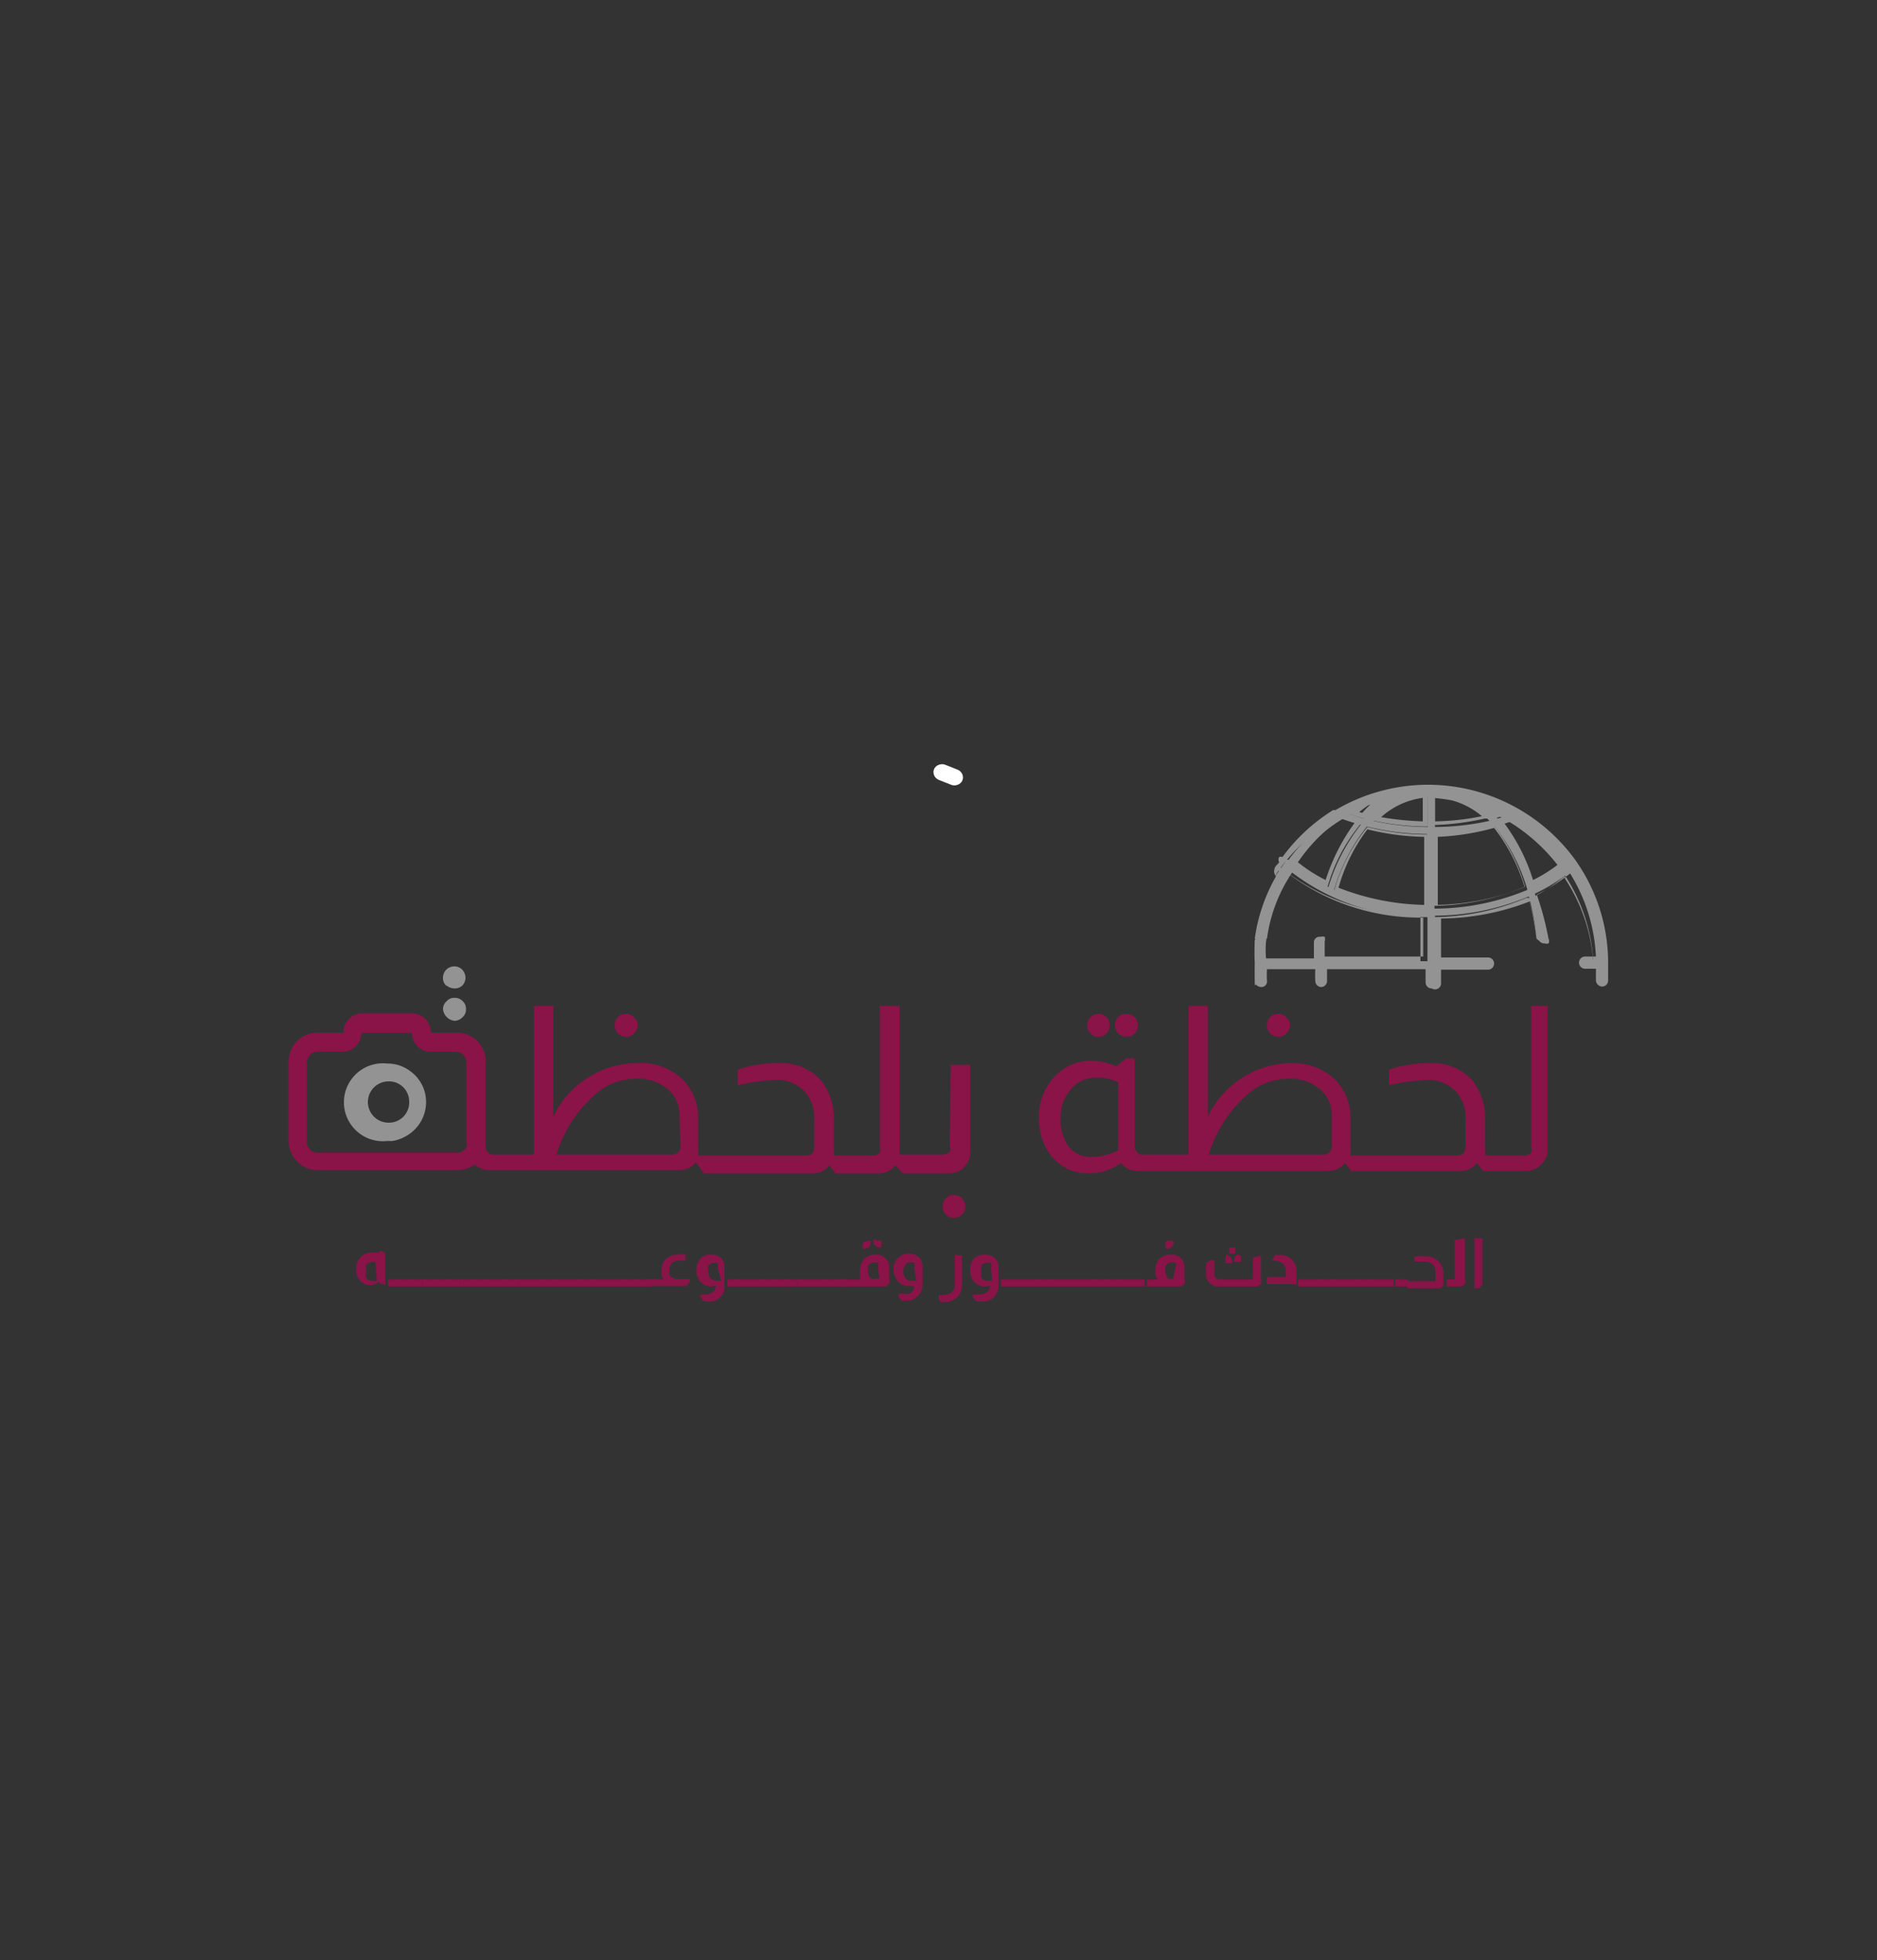 <svg xmlns="http://www.w3.org/2000/svg" viewBox="0 0 40 41.76"><rect x="0" y="0" width="40" height="41.76" fill="#333333" stroke="none"/><defs><style>.cls-1{fill:#8a1348;}.cls-2{fill:#939393;}.cls-3{fill:#fff;}</style></defs><title>Artboard 5</title><g id="Layer_3" data-name="Layer 3"><path class="cls-1" d="M8.21,26.71v.51s0,0,0,0,0,0,0,0h0v.15H8.19a.17.17,0,0,1-.12-.06.24.24,0,0,1-.18.07.26.26,0,0,1-.19-.07.33.33,0,0,1-.11-.27.34.34,0,0,1,.1-.26.29.29,0,0,1,.22-.09.4.4,0,0,1,.15,0l.06-.05ZM8,26.89H7.94a.19.19,0,0,0-.13.05.25.25,0,0,0,0,.15.2.2,0,0,0,0,.14.14.14,0,0,0,.12.06.19.19,0,0,0,.1,0Z"/><path class="cls-1" d="M8.53,27.26v.15H8.27v-.15Z"/><path class="cls-1" d="M8.79,27.26v.15H8.52v-.15Z"/><path class="cls-1" d="M9,27.26v.15H8.78v-.15Z"/><path class="cls-1" d="M9.3,27.26v.15H9v-.15Z"/><path class="cls-1" d="M9.55,27.26v.15H9.29v-.15Z"/><path class="cls-1" d="M9.8,27.26v.15H9.54v-.15Z"/><path class="cls-1" d="M10.06,27.26v.15H9.8v-.15Z"/><path class="cls-1" d="M10.31,27.26v.15h-.26v-.15Z"/><path class="cls-1" d="M10.57,27.26v.15H10.3v-.15Z"/><path class="cls-1" d="M10.82,27.26v.15h-.26v-.15Z"/><path class="cls-1" d="M11.07,27.26v.15h-.26v-.15Z"/><path class="cls-1" d="M11.33,27.26v.15h-.26v-.15Z"/><path class="cls-1" d="M11.58,27.26v.15h-.26v-.15Z"/><path class="cls-1" d="M11.84,27.26v.15h-.27v-.15Z"/><path class="cls-1" d="M12.09,27.26v.15h-.26v-.15Z"/><path class="cls-1" d="M12.35,27.26v.15h-.27v-.15Z"/><path class="cls-1" d="M12.6,27.26v.15h-.26v-.15Z"/><path class="cls-1" d="M12.85,27.26v.15h-.26v-.15Z"/><path class="cls-1" d="M13.11,27.26v.15h-.27v-.15Z"/><path class="cls-1" d="M13.36,27.26v.15H13.1v-.15Z"/><path class="cls-1" d="M13.62,27.26v.15h-.27v-.15Z"/><path class="cls-1" d="M13.87,27.26v.15h-.26v-.15Z"/><path class="cls-1" d="M14.15,27.26a.22.22,0,0,1-.05-.08.51.51,0,0,1,0-.13.3.3,0,0,1,.12-.25.42.42,0,0,1,.23-.07.45.45,0,0,1,.16,0v.13l-.14,0a.18.18,0,0,0-.2.2.2.2,0,0,0,0,.11.19.19,0,0,0,.15.08h.28v.06l-.07.09h-.78v-.15Z"/><path class="cls-1" d="M15.17,27.41a.31.31,0,0,1-.25-.11.4.4,0,0,1,0-.48.32.32,0,0,1,.24-.09.35.35,0,0,1,.18.05.26.26,0,0,1,.1.22v.26h0v.15h0a.33.33,0,0,1-.1.24.38.38,0,0,1-.17.08l-.13,0H15l-.07-.09v-.06H15c.16,0,.24-.06.26-.19Zm.12-.41a.1.1,0,0,0,0-.09.09.09,0,0,0-.07,0,.13.13,0,0,0-.12.05.2.2,0,0,0,0,.14.17.17,0,0,0,.05.14.17.17,0,0,0,.12.05h.1Z"/><path class="cls-1" d="M15.76,27.26v.15H15.5v-.15Z"/><path class="cls-1" d="M16,27.26v.15h-.27v-.15Z"/><path class="cls-1" d="M16.27,27.26v.15H16v-.15Z"/><path class="cls-1" d="M16.53,27.26v.15h-.27v-.15Z"/><path class="cls-1" d="M16.78,27.26v.15h-.26v-.15Z"/><path class="cls-1" d="M17,27.26v.15h-.26v-.15Z"/><path class="cls-1" d="M17.29,27.26v.15H17v-.15Z"/><path class="cls-1" d="M17.54,27.26v.15h-.26v-.15Z"/><path class="cls-1" d="M17.8,27.26v.15h-.27v-.15Z"/><path class="cls-1" d="M18.05,27.26v.15h-.26v-.15Z"/><path class="cls-1" d="M18.33,27.26a.31.31,0,0,1,0-.1.36.36,0,0,1,0-.11.38.38,0,0,1,.07-.21.35.35,0,0,1,.27-.11.25.25,0,0,1,.19.07.24.24,0,0,1,.09.2v.25a.13.13,0,0,1,0,.1.14.14,0,0,1-.11.06H18v-.15Zm.16-.82a.07.07,0,0,1,.06,0,.09.09,0,0,1,0,.07.11.11,0,0,1-.09.09.09.09,0,0,1-.07,0,.07.07,0,0,1,0-.06.07.07,0,0,1,.09-.09Zm.22.56a.18.18,0,0,0,0-.1l-.07,0a.14.14,0,0,0-.14.07.21.21,0,0,0,0,.12.2.2,0,0,0,.06.15.2.2,0,0,0,.13,0h.05s0,0,0,0Zm0-.56a.08.08,0,0,1,.07,0,.09.09,0,0,1,0,.07.09.09,0,0,1,0,.06.09.09,0,0,1-.07,0,.11.11,0,0,1-.09-.09.09.09,0,0,1,0-.07A.07.07,0,0,1,18.7,26.44Z"/><path class="cls-1" d="M19.48,27.4l-.12,0a.29.29,0,0,1-.24-.12.38.38,0,0,1-.08-.23.32.32,0,0,1,.09-.24.3.3,0,0,1,.24-.1.29.29,0,0,1,.19.06.24.24,0,0,1,.1.21v.37a.34.34,0,0,1-.12.28.3.3,0,0,1-.16.08l-.12,0h-.05l-.06-.08v-.07h.08C19.39,27.6,19.47,27.53,19.48,27.4Zm0-.4a.12.12,0,0,0,0-.1l-.07,0c-.05,0-.09,0-.11.05a.2.2,0,0,0-.05.14.25.25,0,0,0,.05.15.19.19,0,0,0,.13.05l.1,0Z"/><path class="cls-1" d="M20.5,26.75v.62a.38.38,0,0,1-.11.28.51.51,0,0,1-.18.09h-.16L20,27.66v-.07h.09c.17,0,.26-.08.26-.24v-.61Z"/><path class="cls-1" d="M21,27.41a.33.33,0,0,1-.25-.11.4.4,0,0,1,0-.48.32.32,0,0,1,.24-.09.35.35,0,0,1,.18.05.27.27,0,0,1,.11.22v.26h0v.15h0a.38.38,0,0,1-.11.24.34.34,0,0,1-.17.08l-.13,0h-.06l-.08-.09v-.06h.11c.16,0,.25-.06.26-.19Zm.12-.41a.12.12,0,0,0,0-.09.13.13,0,0,0-.08,0,.13.13,0,0,0-.12.05.2.2,0,0,0,0,.14.22.22,0,0,0,0,.14.17.17,0,0,0,.13.05h.09Z"/><path class="cls-1" d="M21.6,27.26v.15h-.27v-.15Z"/><path class="cls-1" d="M21.85,27.26v.15h-.26v-.15Z"/><path class="cls-1" d="M22.11,27.26v.15h-.27v-.15Z"/><path class="cls-1" d="M22.36,27.26v.15H22.1v-.15Z"/><path class="cls-1" d="M22.61,27.26v.15h-.26v-.15Z"/><path class="cls-1" d="M22.87,27.26v.15H22.6v-.15Z"/><path class="cls-1" d="M23.12,27.26v.15h-.26v-.15Z"/><path class="cls-1" d="M23.38,27.26v.15h-.27v-.15Z"/><path class="cls-1" d="M23.63,27.26v.15h-.26v-.15Z"/><path class="cls-1" d="M23.88,27.26v.15h-.26v-.15Z"/><path class="cls-1" d="M24.14,27.26v.15h-.27v-.15Z"/><path class="cls-1" d="M24.39,27.26v.15h-.26v-.15Z"/><path class="cls-1" d="M24.67,27.26a.31.31,0,0,1-.05-.1.36.36,0,0,1,0-.11.38.38,0,0,1,.07-.21.35.35,0,0,1,.27-.11.29.29,0,0,1,.2.07.26.26,0,0,1,.08.2v.25a.13.13,0,0,1,0,.1.14.14,0,0,1-.11.06h-.69v-.15Zm.38-.26a.13.13,0,0,0,0-.1l-.07,0a.14.14,0,0,0-.14.07.21.21,0,0,0,0,.12.2.2,0,0,0,.06.15.2.2,0,0,0,.13,0H25s0,0,0,0Zm-.11-.56a.07.07,0,0,1,.06,0,.09.09,0,0,1,0,.07.11.11,0,0,1-.09.09.09.09,0,0,1-.07,0,.09.09,0,0,1,0-.06.09.09,0,0,1,0-.07A.08.08,0,0,1,24.94,26.44Z"/><path class="cls-1" d="M26.87,26.75v.5a.18.18,0,0,1,0,.1.14.14,0,0,1-.12.06h-.8a.25.25,0,0,1-.16-.06.25.25,0,0,1-.09-.2v-.23l.09-.07h.09v.3a.1.1,0,0,0,.11.11h.71s0,0,0,0v-.47Zm-.71,0a.11.11,0,0,1,.09.09.09.09,0,0,1,0,.07.09.09,0,0,1-.06,0,.09.09,0,0,1-.07,0,.08.08,0,0,1,0-.07.07.07,0,0,1,0-.06A.09.09,0,0,1,26.16,26.71Zm.11-.17.05,0a.09.09,0,0,1,0,.07.09.09,0,0,1,0,.06l-.05,0-.07,0a.14.14,0,0,1,0-.06.14.14,0,0,1,0-.07Zm.1.17a.09.09,0,0,1,.07,0,.07.07,0,0,1,0,.06.08.08,0,0,1,0,.07.09.09,0,0,1-.07,0,.09.09,0,0,1-.06,0,.09.09,0,0,1,0-.07.11.11,0,0,1,.09-.09Z"/><path class="cls-1" d="M27.17,26.74h.11a.33.33,0,0,1,.26.11.32.32,0,0,1,.09.24v.18h0v.15h0l0-.06h0s0,0,0,0a.18.18,0,0,1-.1,0H27v-.15h.4s0,0,0,0v-.13a.23.23,0,0,0-.06-.16.34.34,0,0,0-.16-.06h-.07Z"/><path class="cls-1" d="M27.92,27.26v.15h-.26v-.15Z"/><path class="cls-1" d="M28.18,27.26v.15h-.27v-.15Z"/><path class="cls-1" d="M28.43,27.26v.15h-.26v-.15Z"/><path class="cls-1" d="M28.69,27.26v.15h-.27v-.15Z"/><path class="cls-1" d="M28.94,27.26v.15h-.26v-.15Z"/><path class="cls-1" d="M29.19,27.26v.15h-.26v-.15Z"/><path class="cls-1" d="M29.45,27.26v.15h-.27v-.15Z"/><path class="cls-1" d="M29.7,27.26v.15h-.26v-.15Z"/><path class="cls-1" d="M30,27.26v.15h-.27v-.15Z"/><path class="cls-1" d="M30.14,26.77a1.2,1.2,0,0,1,.24,0,.36.36,0,0,1,.38.36v.17h0v.15h0l0-.06h0a.14.14,0,0,1-.12.06h-.66v-.15h.61s0,0,0,0V27.1a.21.21,0,0,0-.06-.16.25.25,0,0,0-.17-.06l-.21,0Z"/><path class="cls-1" d="M31.22,26.38v.87a.13.13,0,0,1,0,.1.13.13,0,0,1-.11.06h-.28v-.15H31a0,0,0,0,0,0,0v-.84Z"/><path class="cls-1" d="M31.59,26.38v1l-.08.07h-.09V26.38Z"/><path class="cls-2" d="M26.74,20.52c0,.13,0,.26,0,.39s0,.06.07.06h0a.08.08,0,0,0,.07-.08c0-.1,0-.2,0-.29h1.19c0,.1,0,.2,0,.3a.07.07,0,0,0,.07.07h0a.08.08,0,0,0,.07-.08,2.71,2.71,0,0,1,0-.29h2.2v.33a.08.08,0,0,0,.08.07.07.07,0,0,0,.07-.07V20.6h1.06a.08.08,0,0,0,.08-.08.07.07,0,0,0-.08-.07H30.58v-.94a5.24,5.24,0,0,0,2-.41,5,5,0,0,1,.16.87.08.08,0,0,0,.07.07h0a.08.08,0,0,0,.07-.08,5.18,5.18,0,0,0-.17-.92,3.67,3.67,0,0,0,.79-.5,3.56,3.56,0,0,1,.59,1.91h-.28a.07.07,0,0,0-.07.07.08.08,0,0,0,.07.08h.28c0,.09,0,.19,0,.29a.06.06,0,0,0,.06.08h0a.07.07,0,0,0,.07-.06,2.55,2.55,0,0,0,0-.39,3.71,3.71,0,0,0-.66-2.13s0,0,0,0h0a3.76,3.76,0,0,0-1.14-1.07h0a3.74,3.74,0,0,0-3.87,0l0,0a3.78,3.78,0,0,0-1.09,1,.07.07,0,0,0-.06,0,.08.08,0,0,0,0,.08l-.11.16a.08.08,0,0,0,0,.11.07.07,0,0,0,.1,0l.08-.13a4.66,4.66,0,0,0,2.95,1v.94h-2.2a2.55,2.55,0,0,1,0-.39.08.08,0,0,0-.15,0c0,.13,0,.26,0,.4H26.89a3,3,0,0,1,0-.43.06.06,0,0,0-.06-.08.08.08,0,0,0-.09.06A4.53,4.53,0,0,0,26.74,20.52Zm3.69-2.9a5.5,5.5,0,0,1-1.16-.13,1.75,1.75,0,0,1,1.16-.58Zm.15-.71a1.75,1.75,0,0,1,1.16.58,5.5,5.5,0,0,1-1.16.13Zm-.15,2.45a5.22,5.22,0,0,1-2-.4,4,4,0,0,1,.7-1.35,5.41,5.41,0,0,0,1.28.16Zm-1.82-1.91a3.59,3.59,0,0,0,.39.12,4,4,0,0,0-.69,1.33,3.28,3.28,0,0,1-.74-.49A3.52,3.52,0,0,1,28.61,17.45Zm1-.43a2.09,2.09,0,0,0-.52.43l-.32-.1A3.06,3.06,0,0,1,29.62,17Zm1.78,0a3.06,3.06,0,0,1,.84.33c-.11,0-.21.07-.32.09A2.28,2.28,0,0,0,31.4,17Zm1.3,1.87A3.83,3.83,0,0,0,32,17.57l.39-.13a4,4,0,0,1,1,1A3,3,0,0,1,32.7,18.89Zm-2.12.47V17.77a5.41,5.41,0,0,0,1.28-.16,3.83,3.83,0,0,1,.7,1.35A5.22,5.22,0,0,1,30.58,19.36Z"/><path class="cls-2" d="M30.51,21.06a.13.13,0,0,1-.13-.13v-.28h-2.1c0,.08,0,.16,0,.24a.13.13,0,0,1-.12.14h0a.13.13,0,0,1-.13-.12,2.26,2.26,0,0,1,0-.26H27a1.85,1.85,0,0,0,0,.24.12.12,0,0,1-.11.14c-.09,0-.14-.05-.14-.12a2.55,2.55,0,0,1,0-.39,4.71,4.71,0,0,1,0-.53.14.14,0,0,1,.05-.08.17.17,0,0,1,.1,0l.08.05a.19.19,0,0,1,0,.1,2,2,0,0,0,0,.36H28c0-.12,0-.24,0-.35a.12.12,0,0,1,.14-.11.15.15,0,0,1,.09,0,.17.17,0,0,1,0,.1c0,.1,0,.2,0,.32h2.1v-.83a4.66,4.66,0,0,1-2.88-.94l-.06.08a.12.12,0,0,1-.17,0,.12.12,0,0,1-.06-.08.13.13,0,0,1,0-.09c0-.06.07-.1.1-.15a.11.11,0,0,1,0-.11.09.09,0,0,1,.07,0,3.85,3.85,0,0,1,1.08-1l.05,0a3.88,3.88,0,0,1,2-.54,3.88,3.88,0,0,1,3.13,1.63h0s0,0,0,0a3.79,3.79,0,0,1,.68,2.16c0,.13,0,.26,0,.39a.13.13,0,0,1-.13.12.14.14,0,0,1-.13-.14c0-.08,0-.16,0-.24h-.23a.13.13,0,1,1,0-.26h.23a3.68,3.68,0,0,0-.55-1.77,3.9,3.9,0,0,1-.71.45A6.47,6.47,0,0,1,33,20a.1.1,0,0,1,0,.1.12.12,0,0,1-.08,0h0a.13.13,0,0,1-.14-.11,7,7,0,0,0-.14-.8,5.31,5.31,0,0,1-1.93.38v.83h1a.13.13,0,0,1,0,.26h-1v.28A.13.13,0,0,1,30.51,21.06Zm-2.34-.52h2.32v.39s0,0,0,0v-.39h1.11s0,0,0,0,0,0,0,0H30.53v-1h0a5.17,5.17,0,0,0,2-.41l.06,0v.06a4.4,4.4,0,0,1,.16.88,0,0,0,0,0,0,0,0,0,0,0,0,0,0,5.82,5.82,0,0,0-.17-.91v0l0,0a3.52,3.52,0,0,0,.77-.5l0,0,0,.06a3.67,3.67,0,0,1,.61,1.93v.06h-.34a0,0,0,0,0,0,0,0,0,0,0,0,0,0h.34v.06c0,.11,0,.21,0,.3a0,0,0,0,0,0,0h0a0,0,0,0,0,0,0c0-.13,0-.25,0-.38a3.75,3.75,0,0,0-.65-2.1h0a3.84,3.84,0,0,0-1.13-1.07,3.75,3.75,0,0,0-1.92-.53,3.69,3.69,0,0,0-1.91.53l0,0a3.69,3.69,0,0,0-1.08,1l0,0h0s0,0,0,0,0,0,0,0v0l0,0a.86.86,0,0,0-.1.16s0,0,0,0h0a0,0,0,0,0,0,0,1,1,0,0,1,.08-.11l0-.08.05,0a4.6,4.6,0,0,0,2.91,1h.06v1H28.17v-.05c0-.15,0-.27,0-.39s0,0,0,0a0,0,0,0,0,0,0c0,.12,0,.25,0,.4v.05H26.84v-.06a3,3,0,0,1,0-.43h0s0,0,0,0a2.92,2.92,0,0,0,0,.51c0,.13,0,.25,0,.38a0,0,0,0,0,0,0s0,0,0,0,0-.19,0-.3v-.06h1.29v.06c0,.1,0,.2,0,.3a0,0,0,0,0,0,0s0,0,0,0,0-.2,0-.3Zm5.42-2.15v0l0,0Zm-3.06,1v-1.7h0a5.24,5.24,0,0,0,1.26-.16h0l0,0a3.9,3.9,0,0,1,.71,1.36v0l0,0a5.17,5.17,0,0,1-2,.41Zm.11-1.59v1.48a5.26,5.26,0,0,0,1.85-.38,3.85,3.85,0,0,0-.65-1.26A5.34,5.34,0,0,1,30.64,17.83Zm-.15,1.59h-.06a5.17,5.17,0,0,1-2-.41l0,0v0a3.81,3.81,0,0,1,.71-1.36l0,0h0a5.24,5.24,0,0,0,1.26.16h.06Zm-2-.49a5.27,5.27,0,0,0,1.86.38V17.83a5.35,5.35,0,0,1-1.21-.16A3.75,3.75,0,0,0,28.52,18.93Zm-.17,0-.06,0a3.42,3.42,0,0,1-.76-.49l0,0,0,0a3.64,3.64,0,0,1,1-1h.05c.12,0,.25.09.38.12l.08,0-.05.07a3.64,3.64,0,0,0-.67,1.3Zm-.71-.57a3.22,3.22,0,0,0,.64.42,4.24,4.24,0,0,1,.62-1.22l-.29-.09A3.58,3.58,0,0,0,27.64,18.4Zm5,.57,0-.06A4,4,0,0,0,32,17.6l-.05-.06.08,0,.38-.13h0a3.92,3.92,0,0,1,1.05,1l0,0,0,0a3.42,3.42,0,0,1-.76.49Zm-.56-1.37a4,4,0,0,1,.62,1.22,3,3,0,0,0,.64-.42,3.62,3.62,0,0,0-1-.9Zm-1.62.08h-.06a5.59,5.59,0,0,1-1.17-.14l-.1,0,.07-.07a1.85,1.85,0,0,1,1.2-.6h.06Zm-1.11-.22a6.38,6.38,0,0,0,1,.11V17A1.64,1.64,0,0,0,29.38,17.46Zm1.15.22v-.83h0a1.79,1.79,0,0,1,1.2.59l.06.07-.09,0a5.59,5.59,0,0,1-1.17.14Zm.11-.71v.6a5.36,5.36,0,0,0,1-.11A1.66,1.66,0,0,0,30.64,17Zm-1.52.54h0l-.33-.1-.11,0,.1-.06A3.4,3.4,0,0,1,29.6,17l.35-.09-.31.18a2.72,2.72,0,0,0-.5.42Zm-.2-.17.17.05a2.5,2.5,0,0,1,.23-.23A2.87,2.87,0,0,0,28.92,17.34Zm3,.17,0,0a2.43,2.43,0,0,0-.5-.42l-.31-.19.35.09a3.87,3.87,0,0,1,.85.34l.1.06-.11,0-.33.1Zm-.2-.35.24.22.16-.05Z"/><path class="cls-2" d="M9.69,21.75a.25.25,0,0,0,.17-.08.21.21,0,0,0,.07-.17.22.22,0,0,0-.07-.17.23.23,0,0,0-.17-.07.21.21,0,0,0-.17.07.23.23,0,0,0-.08.17.28.28,0,0,0,.25.25Z"/><path class="cls-2" d="M9.52,21a.27.27,0,0,0,.17.06A.23.23,0,0,0,9.85,21h0a.24.24,0,0,0,.07-.17.26.26,0,0,0-.07-.17.23.23,0,0,0-.17-.07.24.24,0,0,0-.24.24.21.21,0,0,0,.07.17Z"/><path class="cls-1" d="M13.34,22.09a.21.21,0,0,0,.17-.07.25.25,0,0,0,.08-.18.25.25,0,0,0-.08-.17.24.24,0,0,0-.17-.07.26.26,0,0,0-.17.07.23.23,0,0,0-.07.17.24.24,0,0,0,.07.18A.22.22,0,0,0,13.34,22.09Z"/><path class="cls-1" d="M20.24,24.41a.18.18,0,0,1,0,.13.2.2,0,0,1-.14.06h-.93a.5.5,0,0,0,0-.12V21.43h-.42v3a.17.17,0,0,1,0,.12.2.2,0,0,1-.15.07h-.83a.49.49,0,0,0,0-.12v-.62a1.32,1.32,0,0,0-.27-.86,1.17,1.17,0,0,0-.93-.37,2.65,2.65,0,0,0-.85.14v.33a4.62,4.62,0,0,1,.79-.11.8.8,0,0,1,.64.25.82.82,0,0,1,.2.6v.57c0,.13-.06.19-.18.19H14.88a.5.5,0,0,0,0-.12v-.65a1.16,1.16,0,0,0-.33-.85,1.31,1.31,0,0,0-1-.35,2,2,0,0,0-1.76,1.14V21.43h-.41V24.6H10.5a.14.14,0,0,1-.1-.05.16.16,0,0,1-.05-.14V22.55h0A.62.62,0,0,0,9.73,22H9.18a.4.4,0,0,0-.4-.41H7.72a.4.4,0,0,0-.4.41H6.77a.62.62,0,0,0-.62.62v1.69a.62.62,0,0,0,.62.62h3a.62.62,0,0,0,.35-.12.41.41,0,0,0,.31.12h4.06a.42.42,0,0,0,.34-.17h0L15,25h2.33a.42.42,0,0,0,.34-.17h0l.14.17h.92a.44.44,0,0,0,.35-.17h0l.16.17h1a.41.41,0,0,0,.33-.16.47.47,0,0,0,.11-.31V22.69h-.42ZM8.5,24.56H6.77a.23.23,0,0,1-.23-.23V22.64a.23.23,0,0,1,.23-.23H7.3a.4.4,0,0,0,.4-.4,0,0,0,0,1,0,0H8.78a0,0,0,0,1,0,0,.4.4,0,0,0,.4.4h.53a.23.23,0,0,1,.23.23v1.69a.2.2,0,0,1,0,.11.23.23,0,0,1-.2.12H8.5Zm6-.15a.17.17,0,0,1-.19.19H11.86a2.75,2.75,0,0,1,.92-1.36,1.36,1.36,0,0,1,.79-.26,1,1,0,0,1,.6.18.72.72,0,0,1,.31.62Z"/><path class="cls-1" d="M20.33,25.46a.22.22,0,0,0-.17.07.23.23,0,0,0-.07.17.24.24,0,0,0,.07.18.26.26,0,0,0,.17.07.28.28,0,0,0,.17-.07.24.24,0,0,0,.07-.18.24.24,0,0,0-.24-.24Z"/><path class="cls-1" d="M24,22.09a.24.24,0,0,0,.25-.25.23.23,0,0,0-.07-.17A.29.29,0,0,0,24,21.6a.24.24,0,0,0-.24.24.29.29,0,0,0,.07.18A.23.23,0,0,0,24,22.09Z"/><path class="cls-1" d="M23.41,22.09a.23.23,0,0,0,.17-.07.29.29,0,0,0,.07-.18.24.24,0,0,0-.24-.24.24.24,0,0,0-.17.07.23.23,0,0,0-.07.17.24.24,0,0,0,.07.18A.21.21,0,0,0,23.41,22.09Z"/><path class="cls-1" d="M27.24,22.09a.21.21,0,0,0,.17-.07.25.25,0,0,0,.08-.18.25.25,0,0,0-.08-.17.24.24,0,0,0-.17-.07.26.26,0,0,0-.17.07.23.23,0,0,0-.07.17.24.24,0,0,0,.07.18A.22.22,0,0,0,27.24,22.09Z"/><path class="cls-1" d="M32.63,21.43v3a.2.2,0,0,1,0,.13.19.19,0,0,1-.15.06h-.83a.49.49,0,0,0,0-.12v-.62a1.32,1.32,0,0,0-.27-.86,1.17,1.17,0,0,0-.93-.37,2.65,2.65,0,0,0-.85.14v.33a4.76,4.76,0,0,1,.79-.11.8.8,0,0,1,.64.25.82.82,0,0,1,.2.6v.57c0,.13-.06.19-.18.19H28.78a.5.5,0,0,0,0-.12v-.65a1.16,1.16,0,0,0-.33-.85,1.31,1.31,0,0,0-.95-.35,2,2,0,0,0-1.76,1.14V21.43h-.41V24.6h-1a.14.14,0,0,1-.1-.05.2.2,0,0,1-.05-.14V22.55H24l-.21.17a1.28,1.28,0,0,0-.53-.12,1.06,1.06,0,0,0-.77.32,1.23,1.23,0,0,0-.35.89,1.3,1.3,0,0,0,.24.79,1,1,0,0,0,.82.4,1.16,1.16,0,0,0,.69-.22.45.45,0,0,0,.36.17h4.06a.46.46,0,0,0,.35-.17h0l.14.17h2.33a.42.42,0,0,0,.34-.17h0l.14.17h.92a.42.42,0,0,0,.32-.15.41.41,0,0,0,.13-.32V21.43Zm-8.8,3.08a1.32,1.32,0,0,1-.56.14.62.62,0,0,1-.49-.21,1,1,0,0,1-.18-.62.87.87,0,0,1,.19-.57.7.7,0,0,1,.6-.29,1,1,0,0,1,.44.1Zm4.55-.1a.17.17,0,0,1-.19.19H25.76a2.75,2.75,0,0,1,.92-1.36,1.38,1.38,0,0,1,.79-.26,1,1,0,0,1,.6.18.72.72,0,0,1,.31.62Z"/><path class="cls-2" d="M8.74,22.82a.8.8,0,0,0-.49-.16.83.83,0,1,0,0,1.65h.11a.86.86,0,0,0,.38-.16.83.83,0,0,0,.34-.66.81.81,0,0,0-.34-.67Zm-.46,1.1h0a.44.44,0,0,1-.44-.44.44.44,0,0,1,.44-.44.43.43,0,0,1,.44.44A.43.43,0,0,1,8.28,23.92Z"/><rect class="cls-3" x="20.03" y="16.18" width="0.35" height="0.65" rx="0.18" transform="translate(-2.57 29.23) rotate(-68.43)"/><path class="cls-2" d="M27,20h-.26a3.67,3.67,0,0,1,.66-1.65l.2.15A3.3,3.3,0,0,0,27,20Z"/></g></svg>